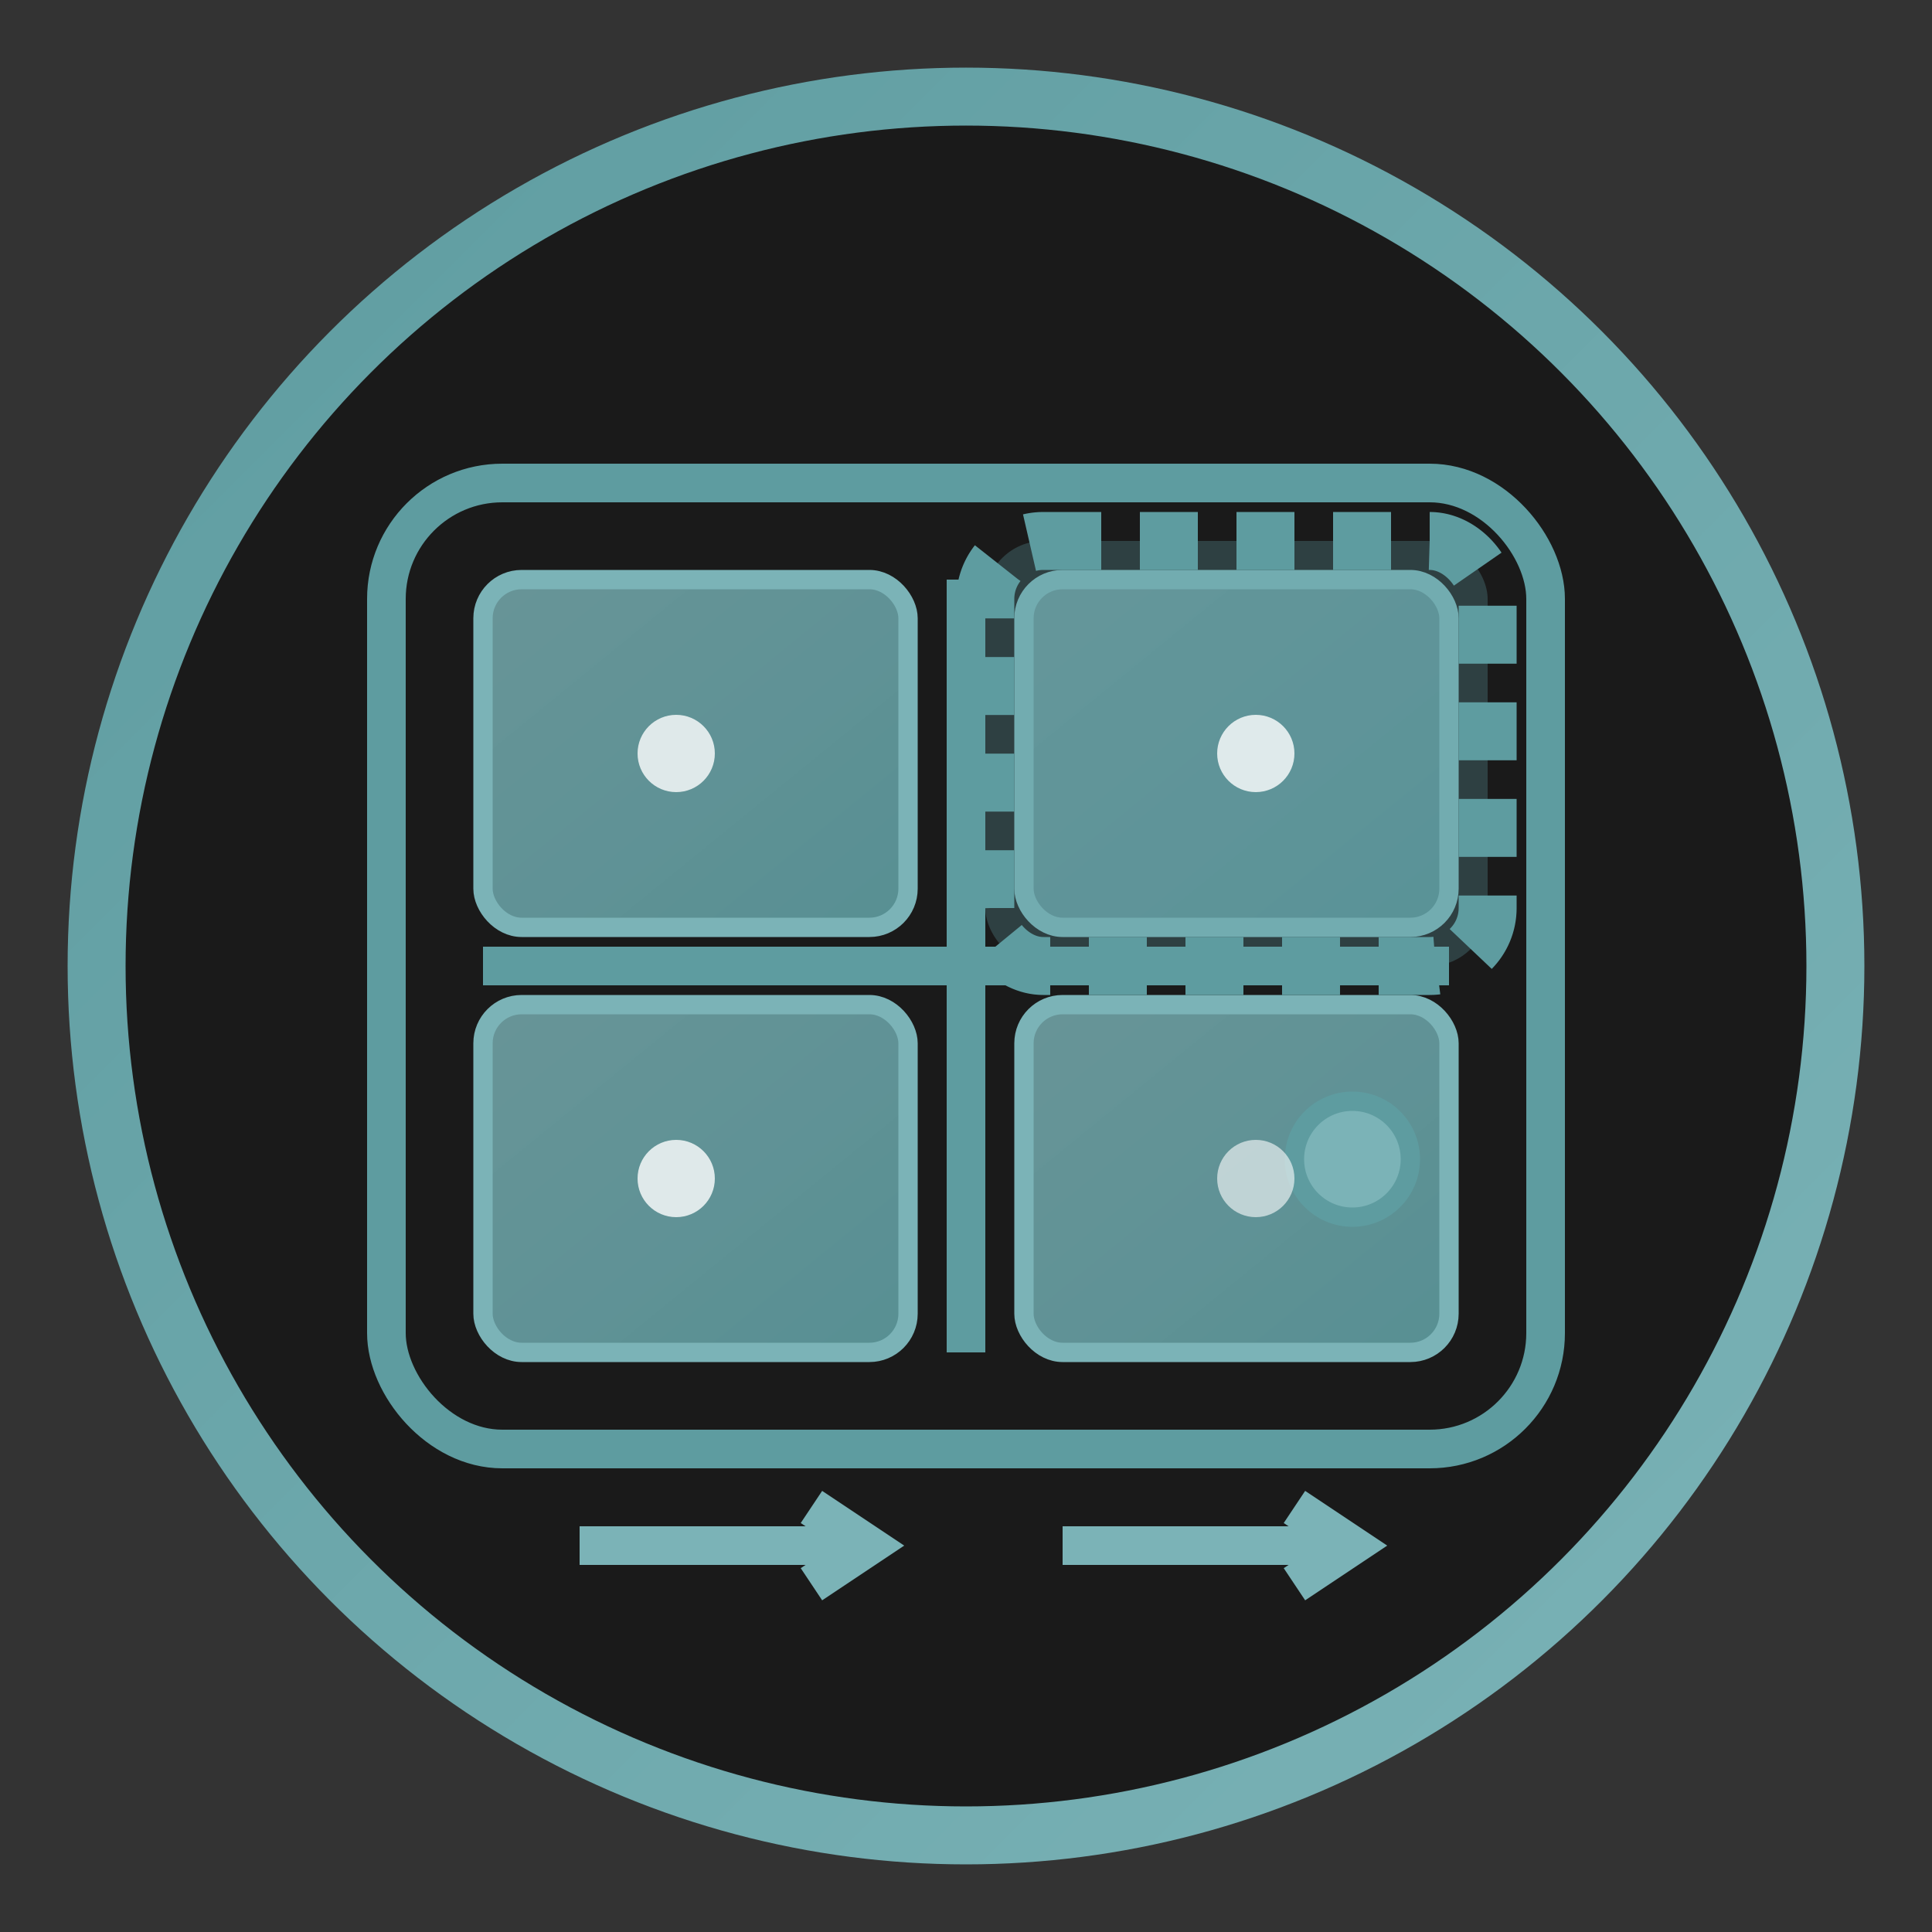 <svg xmlns="http://www.w3.org/2000/svg" viewBox="0 0 100 100">
  <rect x="0" y="0" width="100" height="100" fill="#333333" stroke="none"/>
  <defs>
    <linearGradient id="tealGradient" x1="0%" y1="0%" x2="100%" y2="100%">
      <stop offset="0%" style="stop-color:#5e9ca0;stop-opacity:1" />
      <stop offset="100%" style="stop-color:#7bb3b7;stop-opacity:1" />
    </linearGradient>
    <linearGradient id="windowGradient" x1="0%" y1="0%" x2="100%" y2="100%">
      <stop offset="0%" style="stop-color:#7bb3b7;stop-opacity:0.8" />
      <stop offset="100%" style="stop-color:#5e9ca0;stop-opacity:0.9" />
    </linearGradient>
  </defs>
  
  <!-- Background circle -->
  <circle cx="50" cy="50" r="45" fill="#1a1a1a" stroke="url(#tealGradient)" stroke-width="3"/>
  
  <!-- Window frame - main structure -->
  <rect x="20" y="25" width="60" height="50" rx="6" fill="none" stroke="#5e9ca0" stroke-width="2"/>
  
  <!-- Window panes with teal theme -->
  <rect x="25" y="30" width="22" height="18" rx="2" fill="url(#windowGradient)" stroke="#7bb3b7" stroke-width="1"/>
  <rect x="53" y="30" width="22" height="18" rx="2" fill="url(#windowGradient)" stroke="#7bb3b7" stroke-width="1"/>
  <rect x="25" y="52" width="22" height="18" rx="2" fill="url(#windowGradient)" stroke="#7bb3b7" stroke-width="1"/>
  <rect x="53" y="52" width="22" height="18" rx="2" fill="url(#windowGradient)" stroke="#7bb3b7" stroke-width="1"/>
  
  <!-- Window dividers -->
  <line x1="50" y1="30" x2="50" y2="70" stroke="#5e9ca0" stroke-width="2"/>
  <line x1="25" y1="50" x2="75" y2="50" stroke="#5e9ca0" stroke-width="2"/>
  
  <!-- Sliding window highlight overlay -->
  <rect x="51" y="28" width="26" height="22" rx="3" fill="rgba(94, 156, 160, 0.3)" stroke="#5e9ca0" stroke-width="3" stroke-dasharray="3,2"/>
  
  <!-- Window handle -->
  <circle cx="70" cy="60" r="3" fill="#7bb3b7" stroke="#5e9ca0" stroke-width="1"/>
  
  <!-- Sliding motion indicator -->
  <path d="M 30 80 L 45 80 M 42 78 L 45 80 L 42 82" stroke="#7bb3b7" stroke-width="2" fill="none"/>
  <path d="M 55 80 L 70 80 M 67 78 L 70 80 L 67 82" stroke="#7bb3b7" stroke-width="2" fill="none"/>
  
  <!-- Small algorithmic elements -->
  <circle cx="35" cy="39" r="2" fill="#ffffff" opacity="0.8"/>
  <circle cx="65" cy="39" r="2" fill="#ffffff" opacity="0.8"/>
  <circle cx="35" cy="61" r="2" fill="#ffffff" opacity="0.8"/>
  <circle cx="65" cy="61" r="2" fill="#ffffff" opacity="0.6"/>
</svg>